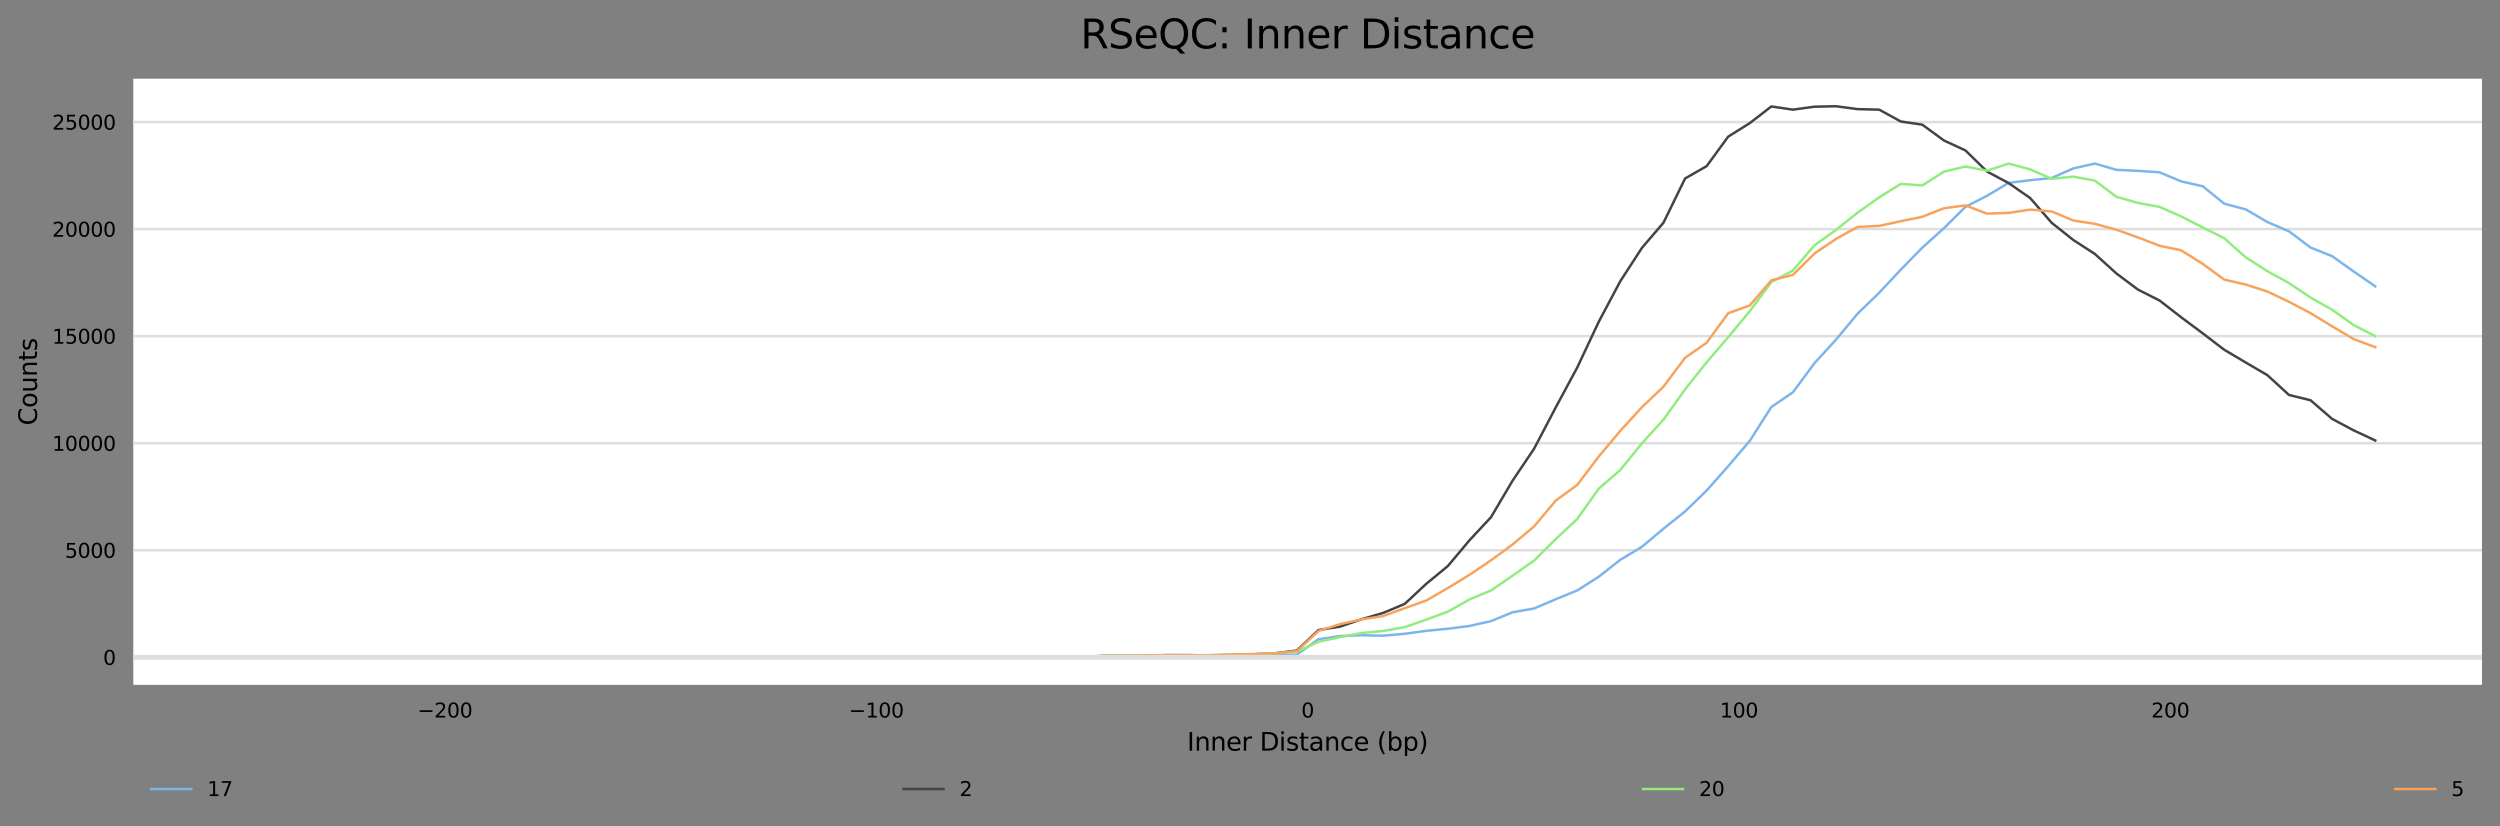 <?xml version="1.0" encoding="utf-8" standalone="no"?>
<!DOCTYPE svg PUBLIC "-//W3C//DTD SVG 1.1//EN"
  "http://www.w3.org/Graphics/SVG/1.1/DTD/svg11.dtd">
<svg xmlns:xlink="http://www.w3.org/1999/xlink" width="1000.198pt" height="330.542pt" viewBox="0 0 1000.198 330.542" xmlns="http://www.w3.org/2000/svg" version="1.1">
 <rect x="0" y="0" width="1000.198" height="330.542" fill="#808080" stroke="none"/>
 <defs>
  <style type="text/css">*{stroke-linejoin: round; stroke-linecap: butt}</style>
 </defs>
 <g id="figure_1">
  <g id="axes_1">
   <g id="patch_1">
    <path d="M 53.328 273.99 
L 992.998 273.99 
L 992.998 31.483 
L 53.328 31.483 
z
" style="fill: #ffffff"/>
   </g>
   <g id="matplotlib.axis_1">
    <g id="xtick_1">
     <g id="text_1">
      <!-- −200 -->
      <g transform="translate(167.027 287.069) scale(0.08 -0.08)">
       <defs>
        <path id="DejaVuSans-2212" d="M 678 2272 
L 4684 2272 
L 4684 1741 
L 678 1741 
L 678 2272 
z
" transform="scale(0.016)"/>
        <path id="DejaVuSans-32" d="M 1228 531 
L 3431 531 
L 3431 0 
L 469 0 
L 469 531 
Q 828 903 1448 1529 
Q 2069 2156 2228 2338 
Q 2531 2678 2651 2914 
Q 2772 3150 2772 3378 
Q 2772 3750 2511 3984 
Q 2250 4219 1831 4219 
Q 1534 4219 1204 4116 
Q 875 4013 500 3803 
L 500 4441 
Q 881 4594 1212 4672 
Q 1544 4750 1819 4750 
Q 2544 4750 2975 4387 
Q 3406 4025 3406 3419 
Q 3406 3131 3298 2873 
Q 3191 2616 2906 2266 
Q 2828 2175 2409 1742 
Q 1991 1309 1228 531 
z
" transform="scale(0.016)"/>
        <path id="DejaVuSans-30" d="M 2034 4250 
Q 1547 4250 1301 3770 
Q 1056 3291 1056 2328 
Q 1056 1369 1301 889 
Q 1547 409 2034 409 
Q 2525 409 2770 889 
Q 3016 1369 3016 2328 
Q 3016 3291 2770 3770 
Q 2525 4250 2034 4250 
z
M 2034 4750 
Q 2819 4750 3233 4129 
Q 3647 3509 3647 2328 
Q 3647 1150 3233 529 
Q 2819 -91 2034 -91 
Q 1250 -91 836 529 
Q 422 1150 422 2328 
Q 422 3509 836 4129 
Q 1250 4750 2034 4750 
z
" transform="scale(0.016)"/>
       </defs>
       <use xlink:href="#DejaVuSans-2212"/>
       <use xlink:href="#DejaVuSans-32" x="83.789"/>
       <use xlink:href="#DejaVuSans-30" x="147.412"/>
       <use xlink:href="#DejaVuSans-30" x="211.035"/>
      </g>
     </g>
    </g>
    <g id="xtick_2">
     <g id="text_2">
      <!-- −100 -->
      <g transform="translate(339.601 287.069) scale(0.08 -0.08)">
       <defs>
        <path id="DejaVuSans-31" d="M 794 531 
L 1825 531 
L 1825 4091 
L 703 3866 
L 703 4441 
L 1819 4666 
L 2450 4666 
L 2450 531 
L 3481 531 
L 3481 0 
L 794 0 
L 794 531 
z
" transform="scale(0.016)"/>
       </defs>
       <use xlink:href="#DejaVuSans-2212"/>
       <use xlink:href="#DejaVuSans-31" x="83.789"/>
       <use xlink:href="#DejaVuSans-30" x="147.412"/>
       <use xlink:href="#DejaVuSans-30" x="211.035"/>
      </g>
     </g>
    </g>
    <g id="xtick_3">
     <g id="text_3">
      <!-- 0 -->
      <g transform="translate(520.618 287.069) scale(0.08 -0.08)">
       <use xlink:href="#DejaVuSans-30"/>
      </g>
     </g>
    </g>
    <g id="xtick_4">
     <g id="text_4">
      <!-- 100 -->
      <g transform="translate(688.103 287.069) scale(0.08 -0.08)">
       <use xlink:href="#DejaVuSans-31"/>
       <use xlink:href="#DejaVuSans-30" x="63.623"/>
       <use xlink:href="#DejaVuSans-30" x="127.246"/>
      </g>
     </g>
    </g>
    <g id="xtick_5">
     <g id="text_5">
      <!-- 200 -->
      <g transform="translate(860.678 287.069) scale(0.08 -0.08)">
       <use xlink:href="#DejaVuSans-32"/>
       <use xlink:href="#DejaVuSans-30" x="63.623"/>
       <use xlink:href="#DejaVuSans-30" x="127.246"/>
      </g>
     </g>
    </g>
    <g id="text_6">
     <!-- Inner Distance (bp) -->
     <g transform="translate(474.928 300.331) scale(0.1 -0.1)">
      <defs>
       <path id="DejaVuSans-49" d="M 628 4666 
L 1259 4666 
L 1259 0 
L 628 0 
L 628 4666 
z
" transform="scale(0.016)"/>
       <path id="DejaVuSans-6e" d="M 3513 2113 
L 3513 0 
L 2938 0 
L 2938 2094 
Q 2938 2591 2744 2837 
Q 2550 3084 2163 3084 
Q 1697 3084 1428 2787 
Q 1159 2491 1159 1978 
L 1159 0 
L 581 0 
L 581 3500 
L 1159 3500 
L 1159 2956 
Q 1366 3272 1645 3428 
Q 1925 3584 2291 3584 
Q 2894 3584 3203 3211 
Q 3513 2838 3513 2113 
z
" transform="scale(0.016)"/>
       <path id="DejaVuSans-65" d="M 3597 1894 
L 3597 1613 
L 953 1613 
Q 991 1019 1311 708 
Q 1631 397 2203 397 
Q 2534 397 2845 478 
Q 3156 559 3463 722 
L 3463 178 
Q 3153 47 2828 -22 
Q 2503 -91 2169 -91 
Q 1331 -91 842 396 
Q 353 884 353 1716 
Q 353 2575 817 3079 
Q 1281 3584 2069 3584 
Q 2775 3584 3186 3129 
Q 3597 2675 3597 1894 
z
M 3022 2063 
Q 3016 2534 2758 2815 
Q 2500 3097 2075 3097 
Q 1594 3097 1305 2825 
Q 1016 2553 972 2059 
L 3022 2063 
z
" transform="scale(0.016)"/>
       <path id="DejaVuSans-72" d="M 2631 2963 
Q 2534 3019 2420 3045 
Q 2306 3072 2169 3072 
Q 1681 3072 1420 2755 
Q 1159 2438 1159 1844 
L 1159 0 
L 581 0 
L 581 3500 
L 1159 3500 
L 1159 2956 
Q 1341 3275 1631 3429 
Q 1922 3584 2338 3584 
Q 2397 3584 2469 3576 
Q 2541 3569 2628 3553 
L 2631 2963 
z
" transform="scale(0.016)"/>
       <path id="DejaVuSans-20" transform="scale(0.016)"/>
       <path id="DejaVuSans-44" d="M 1259 4147 
L 1259 519 
L 2022 519 
Q 2988 519 3436 956 
Q 3884 1394 3884 2338 
Q 3884 3275 3436 3711 
Q 2988 4147 2022 4147 
L 1259 4147 
z
M 628 4666 
L 1925 4666 
Q 3281 4666 3915 4102 
Q 4550 3538 4550 2338 
Q 4550 1131 3912 565 
Q 3275 0 1925 0 
L 628 0 
L 628 4666 
z
" transform="scale(0.016)"/>
       <path id="DejaVuSans-69" d="M 603 3500 
L 1178 3500 
L 1178 0 
L 603 0 
L 603 3500 
z
M 603 4863 
L 1178 4863 
L 1178 4134 
L 603 4134 
L 603 4863 
z
" transform="scale(0.016)"/>
       <path id="DejaVuSans-73" d="M 2834 3397 
L 2834 2853 
Q 2591 2978 2328 3040 
Q 2066 3103 1784 3103 
Q 1356 3103 1142 2972 
Q 928 2841 928 2578 
Q 928 2378 1081 2264 
Q 1234 2150 1697 2047 
L 1894 2003 
Q 2506 1872 2764 1633 
Q 3022 1394 3022 966 
Q 3022 478 2636 193 
Q 2250 -91 1575 -91 
Q 1294 -91 989 -36 
Q 684 19 347 128 
L 347 722 
Q 666 556 975 473 
Q 1284 391 1588 391 
Q 1994 391 2212 530 
Q 2431 669 2431 922 
Q 2431 1156 2273 1281 
Q 2116 1406 1581 1522 
L 1381 1569 
Q 847 1681 609 1914 
Q 372 2147 372 2553 
Q 372 3047 722 3315 
Q 1072 3584 1716 3584 
Q 2034 3584 2315 3537 
Q 2597 3491 2834 3397 
z
" transform="scale(0.016)"/>
       <path id="DejaVuSans-74" d="M 1172 4494 
L 1172 3500 
L 2356 3500 
L 2356 3053 
L 1172 3053 
L 1172 1153 
Q 1172 725 1289 603 
Q 1406 481 1766 481 
L 2356 481 
L 2356 0 
L 1766 0 
Q 1100 0 847 248 
Q 594 497 594 1153 
L 594 3053 
L 172 3053 
L 172 3500 
L 594 3500 
L 594 4494 
L 1172 4494 
z
" transform="scale(0.016)"/>
       <path id="DejaVuSans-61" d="M 2194 1759 
Q 1497 1759 1228 1600 
Q 959 1441 959 1056 
Q 959 750 1161 570 
Q 1363 391 1709 391 
Q 2188 391 2477 730 
Q 2766 1069 2766 1631 
L 2766 1759 
L 2194 1759 
z
M 3341 1997 
L 3341 0 
L 2766 0 
L 2766 531 
Q 2569 213 2275 61 
Q 1981 -91 1556 -91 
Q 1019 -91 701 211 
Q 384 513 384 1019 
Q 384 1609 779 1909 
Q 1175 2209 1959 2209 
L 2766 2209 
L 2766 2266 
Q 2766 2663 2505 2880 
Q 2244 3097 1772 3097 
Q 1472 3097 1187 3025 
Q 903 2953 641 2809 
L 641 3341 
Q 956 3463 1253 3523 
Q 1550 3584 1831 3584 
Q 2591 3584 2966 3190 
Q 3341 2797 3341 1997 
z
" transform="scale(0.016)"/>
       <path id="DejaVuSans-63" d="M 3122 3366 
L 3122 2828 
Q 2878 2963 2633 3030 
Q 2388 3097 2138 3097 
Q 1578 3097 1268 2742 
Q 959 2388 959 1747 
Q 959 1106 1268 751 
Q 1578 397 2138 397 
Q 2388 397 2633 464 
Q 2878 531 3122 666 
L 3122 134 
Q 2881 22 2623 -34 
Q 2366 -91 2075 -91 
Q 1284 -91 818 406 
Q 353 903 353 1747 
Q 353 2603 823 3093 
Q 1294 3584 2113 3584 
Q 2378 3584 2631 3529 
Q 2884 3475 3122 3366 
z
" transform="scale(0.016)"/>
       <path id="DejaVuSans-28" d="M 1984 4856 
Q 1566 4138 1362 3434 
Q 1159 2731 1159 2009 
Q 1159 1288 1364 580 
Q 1569 -128 1984 -844 
L 1484 -844 
Q 1016 -109 783 600 
Q 550 1309 550 2009 
Q 550 2706 781 3412 
Q 1013 4119 1484 4856 
L 1984 4856 
z
" transform="scale(0.016)"/>
       <path id="DejaVuSans-62" d="M 3116 1747 
Q 3116 2381 2855 2742 
Q 2594 3103 2138 3103 
Q 1681 3103 1420 2742 
Q 1159 2381 1159 1747 
Q 1159 1113 1420 752 
Q 1681 391 2138 391 
Q 2594 391 2855 752 
Q 3116 1113 3116 1747 
z
M 1159 2969 
Q 1341 3281 1617 3432 
Q 1894 3584 2278 3584 
Q 2916 3584 3314 3078 
Q 3713 2572 3713 1747 
Q 3713 922 3314 415 
Q 2916 -91 2278 -91 
Q 1894 -91 1617 61 
Q 1341 213 1159 525 
L 1159 0 
L 581 0 
L 581 4863 
L 1159 4863 
L 1159 2969 
z
" transform="scale(0.016)"/>
       <path id="DejaVuSans-70" d="M 1159 525 
L 1159 -1331 
L 581 -1331 
L 581 3500 
L 1159 3500 
L 1159 2969 
Q 1341 3281 1617 3432 
Q 1894 3584 2278 3584 
Q 2916 3584 3314 3078 
Q 3713 2572 3713 1747 
Q 3713 922 3314 415 
Q 2916 -91 2278 -91 
Q 1894 -91 1617 61 
Q 1341 213 1159 525 
z
M 3116 1747 
Q 3116 2381 2855 2742 
Q 2594 3103 2138 3103 
Q 1681 3103 1420 2742 
Q 1159 2381 1159 1747 
Q 1159 1113 1420 752 
Q 1681 391 2138 391 
Q 2594 391 2855 752 
Q 3116 1113 3116 1747 
z
" transform="scale(0.016)"/>
       <path id="DejaVuSans-29" d="M 513 4856 
L 1013 4856 
Q 1481 4119 1714 3412 
Q 1947 2706 1947 2009 
Q 1947 1309 1714 600 
Q 1481 -109 1013 -844 
L 513 -844 
Q 928 -128 1133 580 
Q 1338 1288 1338 2009 
Q 1338 2731 1133 3434 
Q 928 4138 513 4856 
z
" transform="scale(0.016)"/>
      </defs>
      <use xlink:href="#DejaVuSans-49"/>
      <use xlink:href="#DejaVuSans-6e" x="29.492"/>
      <use xlink:href="#DejaVuSans-6e" x="92.871"/>
      <use xlink:href="#DejaVuSans-65" x="156.25"/>
      <use xlink:href="#DejaVuSans-72" x="217.773"/>
      <use xlink:href="#DejaVuSans-20" x="258.887"/>
      <use xlink:href="#DejaVuSans-44" x="290.674"/>
      <use xlink:href="#DejaVuSans-69" x="367.676"/>
      <use xlink:href="#DejaVuSans-73" x="395.459"/>
      <use xlink:href="#DejaVuSans-74" x="447.559"/>
      <use xlink:href="#DejaVuSans-61" x="486.768"/>
      <use xlink:href="#DejaVuSans-6e" x="548.047"/>
      <use xlink:href="#DejaVuSans-63" x="611.426"/>
      <use xlink:href="#DejaVuSans-65" x="666.406"/>
      <use xlink:href="#DejaVuSans-20" x="727.93"/>
      <use xlink:href="#DejaVuSans-28" x="759.717"/>
      <use xlink:href="#DejaVuSans-62" x="798.73"/>
      <use xlink:href="#DejaVuSans-70" x="862.207"/>
      <use xlink:href="#DejaVuSans-29" x="925.684"/>
     </g>
    </g>
   </g>
   <g id="matplotlib.axis_2">
    <g id="ytick_1">
     <g id="line2d_1">
      <path d="M 53.328 262.967 
L 992.998 262.967 
" clip-path="url(#p70f5333dda)" style="fill: none; stroke: #dedede; stroke-linecap: square"/>
     </g>
     <g id="text_7">
      <!-- 0 -->
      <g transform="translate(41.238 266.006) scale(0.08 -0.08)">
       <use xlink:href="#DejaVuSans-30"/>
      </g>
     </g>
    </g>
    <g id="ytick_2">
     <g id="line2d_2">
      <path d="M 53.328 220.141 
L 992.998 220.141 
" clip-path="url(#p70f5333dda)" style="fill: none; stroke: #dedede; stroke-linecap: square"/>
     </g>
     <g id="text_8">
      <!-- 5000 -->
      <g transform="translate(25.968 223.18) scale(0.08 -0.08)">
       <defs>
        <path id="DejaVuSans-35" d="M 691 4666 
L 3169 4666 
L 3169 4134 
L 1269 4134 
L 1269 2991 
Q 1406 3038 1543 3061 
Q 1681 3084 1819 3084 
Q 2600 3084 3056 2656 
Q 3513 2228 3513 1497 
Q 3513 744 3044 326 
Q 2575 -91 1722 -91 
Q 1428 -91 1123 -41 
Q 819 9 494 109 
L 494 744 
Q 775 591 1075 516 
Q 1375 441 1709 441 
Q 2250 441 2565 725 
Q 2881 1009 2881 1497 
Q 2881 1984 2565 2268 
Q 2250 2553 1709 2553 
Q 1456 2553 1204 2497 
Q 953 2441 691 2322 
L 691 4666 
z
" transform="scale(0.016)"/>
       </defs>
       <use xlink:href="#DejaVuSans-35"/>
       <use xlink:href="#DejaVuSans-30" x="63.623"/>
       <use xlink:href="#DejaVuSans-30" x="127.246"/>
       <use xlink:href="#DejaVuSans-30" x="190.869"/>
      </g>
     </g>
    </g>
    <g id="ytick_3">
     <g id="line2d_3">
      <path d="M 53.328 177.314 
L 992.998 177.314 
" clip-path="url(#p70f5333dda)" style="fill: none; stroke: #dedede; stroke-linecap: square"/>
     </g>
     <g id="text_9">
      <!-- 10000 -->
      <g transform="translate(20.878 180.354) scale(0.08 -0.08)">
       <use xlink:href="#DejaVuSans-31"/>
       <use xlink:href="#DejaVuSans-30" x="63.623"/>
       <use xlink:href="#DejaVuSans-30" x="127.246"/>
       <use xlink:href="#DejaVuSans-30" x="190.869"/>
       <use xlink:href="#DejaVuSans-30" x="254.492"/>
      </g>
     </g>
    </g>
    <g id="ytick_4">
     <g id="line2d_4">
      <path d="M 53.328 134.488 
L 992.998 134.488 
" clip-path="url(#p70f5333dda)" style="fill: none; stroke: #dedede; stroke-linecap: square"/>
     </g>
     <g id="text_10">
      <!-- 15000 -->
      <g transform="translate(20.878 137.528) scale(0.08 -0.08)">
       <use xlink:href="#DejaVuSans-31"/>
       <use xlink:href="#DejaVuSans-35" x="63.623"/>
       <use xlink:href="#DejaVuSans-30" x="127.246"/>
       <use xlink:href="#DejaVuSans-30" x="190.869"/>
       <use xlink:href="#DejaVuSans-30" x="254.492"/>
      </g>
     </g>
    </g>
    <g id="ytick_5">
     <g id="line2d_5">
      <path d="M 53.328 91.662 
L 992.998 91.662 
" clip-path="url(#p70f5333dda)" style="fill: none; stroke: #dedede; stroke-linecap: square"/>
     </g>
     <g id="text_11">
      <!-- 20000 -->
      <g transform="translate(20.878 94.701) scale(0.08 -0.08)">
       <use xlink:href="#DejaVuSans-32"/>
       <use xlink:href="#DejaVuSans-30" x="63.623"/>
       <use xlink:href="#DejaVuSans-30" x="127.246"/>
       <use xlink:href="#DejaVuSans-30" x="190.869"/>
       <use xlink:href="#DejaVuSans-30" x="254.492"/>
      </g>
     </g>
    </g>
    <g id="ytick_6">
     <g id="line2d_6">
      <path d="M 53.328 48.836 
L 992.998 48.836 
" clip-path="url(#p70f5333dda)" style="fill: none; stroke: #dedede; stroke-linecap: square"/>
     </g>
     <g id="text_12">
      <!-- 25000 -->
      <g transform="translate(20.878 51.875) scale(0.08 -0.08)">
       <use xlink:href="#DejaVuSans-32"/>
       <use xlink:href="#DejaVuSans-35" x="63.623"/>
       <use xlink:href="#DejaVuSans-30" x="127.246"/>
       <use xlink:href="#DejaVuSans-30" x="190.869"/>
       <use xlink:href="#DejaVuSans-30" x="254.492"/>
      </g>
     </g>
    </g>
    <g id="text_13">
     <!-- Counts -->
     <g transform="translate(14.798 170.19) rotate(-90) scale(0.1 -0.1)">
      <defs>
       <path id="DejaVuSans-43" d="M 4122 4306 
L 4122 3641 
Q 3803 3938 3442 4084 
Q 3081 4231 2675 4231 
Q 1875 4231 1450 3742 
Q 1025 3253 1025 2328 
Q 1025 1406 1450 917 
Q 1875 428 2675 428 
Q 3081 428 3442 575 
Q 3803 722 4122 1019 
L 4122 359 
Q 3791 134 3420 21 
Q 3050 -91 2638 -91 
Q 1578 -91 968 557 
Q 359 1206 359 2328 
Q 359 3453 968 4101 
Q 1578 4750 2638 4750 
Q 3056 4750 3426 4639 
Q 3797 4528 4122 4306 
z
" transform="scale(0.016)"/>
       <path id="DejaVuSans-6f" d="M 1959 3097 
Q 1497 3097 1228 2736 
Q 959 2375 959 1747 
Q 959 1119 1226 758 
Q 1494 397 1959 397 
Q 2419 397 2687 759 
Q 2956 1122 2956 1747 
Q 2956 2369 2687 2733 
Q 2419 3097 1959 3097 
z
M 1959 3584 
Q 2709 3584 3137 3096 
Q 3566 2609 3566 1747 
Q 3566 888 3137 398 
Q 2709 -91 1959 -91 
Q 1206 -91 779 398 
Q 353 888 353 1747 
Q 353 2609 779 3096 
Q 1206 3584 1959 3584 
z
" transform="scale(0.016)"/>
       <path id="DejaVuSans-75" d="M 544 1381 
L 544 3500 
L 1119 3500 
L 1119 1403 
Q 1119 906 1312 657 
Q 1506 409 1894 409 
Q 2359 409 2629 706 
Q 2900 1003 2900 1516 
L 2900 3500 
L 3475 3500 
L 3475 0 
L 2900 0 
L 2900 538 
Q 2691 219 2414 64 
Q 2138 -91 1772 -91 
Q 1169 -91 856 284 
Q 544 659 544 1381 
z
M 1991 3584 
L 1991 3584 
z
" transform="scale(0.016)"/>
      </defs>
      <use xlink:href="#DejaVuSans-43"/>
      <use xlink:href="#DejaVuSans-6f" x="69.824"/>
      <use xlink:href="#DejaVuSans-75" x="131.006"/>
      <use xlink:href="#DejaVuSans-6e" x="194.385"/>
      <use xlink:href="#DejaVuSans-74" x="257.764"/>
      <use xlink:href="#DejaVuSans-73" x="296.973"/>
     </g>
    </g>
   </g>
   <g id="line2d_7">
    <path d="M 96.04 262.967 
L 104.669 262.967 
L 113.298 262.967 
L 121.927 262.967 
L 130.555 262.967 
L 139.184 262.967 
L 147.813 262.967 
L 156.442 262.967 
L 165.07 262.967 
L 173.699 262.967 
L 182.328 262.967 
L 190.957 262.967 
L 199.585 262.967 
L 208.214 262.967 
L 216.843 262.967 
L 225.472 262.967 
L 234.1 262.967 
L 242.729 262.967 
L 251.358 262.967 
L 259.986 262.967 
L 268.615 262.967 
L 277.244 262.967 
L 285.873 262.967 
L 294.501 262.967 
L 303.13 262.967 
L 311.759 262.967 
L 320.388 262.967 
L 329.016 262.967 
L 337.645 262.967 
L 346.274 262.967 
L 354.903 262.967 
L 363.531 262.967 
L 372.16 262.967 
L 380.789 262.967 
L 389.418 262.967 
L 398.046 262.967 
L 406.675 262.967 
L 415.304 262.967 
L 423.933 262.967 
L 432.561 262.933 
L 441.19 262.367 
L 449.819 262.393 
L 458.448 262.402 
L 467.076 262.042 
L 475.705 262.025 
L 484.334 262.35 
L 492.963 262.333 
L 501.591 262.042 
L 510.22 262.17 
L 518.849 261.896 
L 527.477 255.738 
L 536.106 254.479 
L 544.735 254.145 
L 553.364 254.333 
L 561.992 253.571 
L 570.621 252.372 
L 579.25 251.55 
L 587.879 250.436 
L 596.507 248.492 
L 605.136 244.971 
L 613.765 243.438 
L 622.394 239.755 
L 631.022 236.218 
L 639.651 230.719 
L 648.28 223.935 
L 656.909 218.753 
L 665.537 211.516 
L 674.166 204.62 
L 682.795 196.235 
L 691.424 186.505 
L 700.052 176.355 
L 708.681 162.831 
L 717.31 156.938 
L 725.939 145.298 
L 734.567 135.85 
L 743.196 125.478 
L 751.825 117.118 
L 760.454 107.893 
L 769.082 99.071 
L 777.711 91.302 
L 786.34 82.754 
L 794.968 78.334 
L 803.597 73.161 
L 812.226 72.099 
L 820.855 71.2 
L 829.483 67.379 
L 838.112 65.435 
L 846.741 67.945 
L 855.37 68.356 
L 863.998 68.938 
L 872.627 72.561 
L 881.256 74.523 
L 889.885 81.478 
L 898.513 83.782 
L 907.142 88.844 
L 915.771 92.553 
L 924.4 99.037 
L 933.028 102.497 
L 941.657 108.613 
L 950.286 114.574 
" clip-path="url(#p70f5333dda)" style="fill: none; stroke: #7cb5ec; stroke-linecap: square"/>
   </g>
   <g id="line2d_8">
    <path d="M 96.04 262.967 
L 104.669 262.967 
L 113.298 262.967 
L 121.927 262.967 
L 130.555 262.967 
L 139.184 262.967 
L 147.813 262.967 
L 156.442 262.967 
L 165.07 262.967 
L 173.699 262.967 
L 182.328 262.967 
L 190.957 262.967 
L 199.585 262.967 
L 208.214 262.967 
L 216.843 262.967 
L 225.472 262.967 
L 234.1 262.967 
L 242.729 262.967 
L 251.358 262.967 
L 259.986 262.967 
L 268.615 262.967 
L 277.244 262.967 
L 285.873 262.967 
L 294.501 262.967 
L 303.13 262.967 
L 311.759 262.967 
L 320.388 262.967 
L 329.016 262.967 
L 337.645 262.967 
L 346.274 262.967 
L 354.903 262.967 
L 363.531 262.967 
L 372.16 262.967 
L 380.789 262.967 
L 389.418 262.967 
L 398.046 262.967 
L 406.675 262.967 
L 415.304 262.967 
L 423.933 262.967 
L 432.561 262.873 
L 441.19 262.462 
L 449.819 262.367 
L 458.448 262.342 
L 467.076 262.35 
L 475.705 262.265 
L 484.334 262.136 
L 492.963 262.016 
L 501.591 261.751 
L 510.22 261.357 
L 518.849 260.26 
L 527.477 252.081 
L 536.106 250.702 
L 544.735 247.738 
L 553.364 245.22 
L 561.992 241.614 
L 570.621 233.571 
L 579.25 226.462 
L 587.879 216.192 
L 596.507 206.925 
L 605.136 192.329 
L 613.765 179.507 
L 622.394 163.045 
L 631.022 147.028 
L 639.651 128.69 
L 648.28 112.458 
L 656.909 99.157 
L 665.537 89.075 
L 674.166 71.405 
L 682.795 66.463 
L 691.424 54.651 
L 700.052 49.255 
L 708.681 42.592 
L 717.31 43.868 
L 725.939 42.686 
L 734.567 42.506 
L 743.196 43.662 
L 751.825 43.868 
L 760.454 48.604 
L 769.082 49.881 
L 777.711 56.193 
L 786.34 60.193 
L 794.968 68.63 
L 803.597 73.238 
L 812.226 79.234 
L 820.855 89.161 
L 829.483 96.022 
L 838.112 101.598 
L 846.741 109.426 
L 855.37 115.876 
L 863.998 120.236 
L 872.627 126.925 
L 881.256 133.358 
L 889.885 139.944 
L 898.513 145.049 
L 907.142 150.103 
L 915.771 158.008 
L 924.4 160.133 
L 933.028 167.584 
L 941.657 172.192 
L 950.286 176.218 
" clip-path="url(#p70f5333dda)" style="fill: none; stroke: #434348; stroke-linecap: square"/>
   </g>
   <g id="line2d_9">
    <path d="M 96.04 262.967 
L 104.669 262.967 
L 113.298 262.967 
L 121.927 262.967 
L 130.555 262.967 
L 139.184 262.967 
L 147.813 262.967 
L 156.442 262.967 
L 165.07 262.967 
L 173.699 262.967 
L 182.328 262.967 
L 190.957 262.967 
L 199.585 262.967 
L 208.214 262.967 
L 216.843 262.967 
L 225.472 262.967 
L 234.1 262.967 
L 242.729 262.967 
L 251.358 262.967 
L 259.986 262.967 
L 268.615 262.967 
L 277.244 262.967 
L 285.873 262.967 
L 294.501 262.967 
L 303.13 262.967 
L 311.759 262.967 
L 320.388 262.967 
L 329.016 262.967 
L 337.645 262.967 
L 346.274 262.967 
L 354.903 262.967 
L 363.531 262.967 
L 372.16 262.967 
L 380.789 262.967 
L 389.418 262.967 
L 398.046 262.967 
L 406.675 262.967 
L 415.304 262.967 
L 423.933 262.967 
L 432.561 262.907 
L 441.19 262.393 
L 449.819 262.265 
L 458.448 262.29 
L 467.076 262.273 
L 475.705 262.17 
L 484.334 262.102 
L 492.963 261.982 
L 501.591 261.948 
L 510.22 261.348 
L 518.849 260.714 
L 527.477 256.766 
L 536.106 254.907 
L 544.735 253.263 
L 553.364 252.449 
L 561.992 250.899 
L 570.621 247.892 
L 579.25 244.723 
L 587.879 239.841 
L 596.507 236.226 
L 605.136 230.325 
L 613.765 224.269 
L 622.394 215.695 
L 631.022 207.618 
L 639.651 195.481 
L 648.28 187.987 
L 656.909 177.357 
L 665.537 167.867 
L 674.166 155.781 
L 682.795 144.921 
L 691.424 134.908 
L 700.052 124.467 
L 708.681 112.861 
L 717.31 108.219 
L 725.939 98.146 
L 734.567 91.953 
L 743.196 85.084 
L 751.825 78.951 
L 760.454 73.564 
L 769.082 74.206 
L 777.711 68.681 
L 786.34 66.626 
L 794.968 68.296 
L 803.597 65.452 
L 812.226 67.756 
L 820.855 71.559 
L 829.483 70.651 
L 838.112 72.253 
L 846.741 78.754 
L 855.37 81.178 
L 863.998 82.78 
L 872.627 86.574 
L 881.256 90.977 
L 889.885 95.336 
L 898.513 102.994 
L 907.142 108.493 
L 915.771 113.246 
L 924.4 119.054 
L 933.028 123.902 
L 941.657 130.069 
L 950.286 134.497 
" clip-path="url(#p70f5333dda)" style="fill: none; stroke: #90ed7d; stroke-linecap: square"/>
   </g>
   <g id="line2d_10">
    <path d="M 96.04 262.967 
L 104.669 262.967 
L 113.298 262.967 
L 121.927 262.967 
L 130.555 262.967 
L 139.184 262.967 
L 147.813 262.967 
L 156.442 262.967 
L 165.07 262.967 
L 173.699 262.967 
L 182.328 262.967 
L 190.957 262.967 
L 199.585 262.967 
L 208.214 262.967 
L 216.843 262.967 
L 225.472 262.967 
L 234.1 262.967 
L 242.729 262.967 
L 251.358 262.967 
L 259.986 262.967 
L 268.615 262.967 
L 277.244 262.967 
L 285.873 262.967 
L 294.501 262.967 
L 303.13 262.967 
L 311.759 262.967 
L 320.388 262.967 
L 329.016 262.967 
L 337.645 262.967 
L 346.274 262.967 
L 354.903 262.967 
L 363.531 262.967 
L 372.16 262.967 
L 380.789 262.967 
L 389.418 262.967 
L 398.046 262.967 
L 406.675 262.967 
L 415.304 262.967 
L 423.933 262.967 
L 432.561 262.873 
L 441.19 262.436 
L 449.819 262.325 
L 458.448 262.248 
L 467.076 262.025 
L 475.705 262.119 
L 484.334 262.239 
L 492.963 261.913 
L 501.591 261.665 
L 510.22 261.365 
L 518.849 260.534 
L 527.477 252.44 
L 536.106 249.691 
L 544.735 247.815 
L 553.364 246.462 
L 561.992 243.318 
L 570.621 240.252 
L 579.25 235.258 
L 587.879 229.999 
L 596.507 224.175 
L 605.136 217.828 
L 613.765 210.599 
L 622.394 200.295 
L 631.022 194 
L 639.651 182.599 
L 648.28 172.338 
L 656.909 162.891 
L 665.537 154.685 
L 674.166 143.131 
L 682.795 137.118 
L 691.424 125.315 
L 700.052 122.197 
L 708.681 112.15 
L 717.31 109.983 
L 725.939 101.426 
L 734.567 95.576 
L 743.196 90.788 
L 751.825 90.377 
L 760.454 88.501 
L 769.082 86.737 
L 777.711 83.319 
L 786.34 82.163 
L 794.968 85.478 
L 803.597 85.178 
L 812.226 83.859 
L 820.855 84.596 
L 829.483 88.219 
L 838.112 89.538 
L 846.741 91.927 
L 855.37 94.994 
L 863.998 98.334 
L 872.627 100.15 
L 881.256 105.563 
L 889.885 111.867 
L 898.513 113.854 
L 907.142 116.638 
L 915.771 120.75 
L 924.4 125.281 
L 933.028 130.548 
L 941.657 135.662 
L 950.286 138.891 
" clip-path="url(#p70f5333dda)" style="fill: none; stroke: #f7a35c; stroke-linecap: square"/>
   </g>
   <g id="line2d_11">
    <path d="M 53.328 262.967 
L 992.998 262.967 
" clip-path="url(#p70f5333dda)" style="fill: none; stroke: #dedede; stroke-width: 2; stroke-linecap: square"/>
   </g>
   <g id="text_14">
    <!-- RSeQC: Inner Distance -->
    <g transform="translate(432.248 19.358) scale(0.16 -0.16)">
     <defs>
      <path id="DejaVuSans-52" d="M 2841 2188 
Q 3044 2119 3236 1894 
Q 3428 1669 3622 1275 
L 4263 0 
L 3584 0 
L 2988 1197 
Q 2756 1666 2539 1819 
Q 2322 1972 1947 1972 
L 1259 1972 
L 1259 0 
L 628 0 
L 628 4666 
L 2053 4666 
Q 2853 4666 3247 4331 
Q 3641 3997 3641 3322 
Q 3641 2881 3436 2590 
Q 3231 2300 2841 2188 
z
M 1259 4147 
L 1259 2491 
L 2053 2491 
Q 2509 2491 2742 2702 
Q 2975 2913 2975 3322 
Q 2975 3731 2742 3939 
Q 2509 4147 2053 4147 
L 1259 4147 
z
" transform="scale(0.016)"/>
      <path id="DejaVuSans-53" d="M 3425 4513 
L 3425 3897 
Q 3066 4069 2747 4153 
Q 2428 4238 2131 4238 
Q 1616 4238 1336 4038 
Q 1056 3838 1056 3469 
Q 1056 3159 1242 3001 
Q 1428 2844 1947 2747 
L 2328 2669 
Q 3034 2534 3370 2195 
Q 3706 1856 3706 1288 
Q 3706 609 3251 259 
Q 2797 -91 1919 -91 
Q 1588 -91 1214 -16 
Q 841 59 441 206 
L 441 856 
Q 825 641 1194 531 
Q 1563 422 1919 422 
Q 2459 422 2753 634 
Q 3047 847 3047 1241 
Q 3047 1584 2836 1778 
Q 2625 1972 2144 2069 
L 1759 2144 
Q 1053 2284 737 2584 
Q 422 2884 422 3419 
Q 422 4038 858 4394 
Q 1294 4750 2059 4750 
Q 2388 4750 2728 4690 
Q 3069 4631 3425 4513 
z
" transform="scale(0.016)"/>
      <path id="DejaVuSans-51" d="M 2522 4238 
Q 1834 4238 1429 3725 
Q 1025 3213 1025 2328 
Q 1025 1447 1429 934 
Q 1834 422 2522 422 
Q 3209 422 3611 934 
Q 4013 1447 4013 2328 
Q 4013 3213 3611 3725 
Q 3209 4238 2522 4238 
z
M 3406 84 
L 4238 -825 
L 3475 -825 
L 2784 -78 
Q 2681 -84 2626 -87 
Q 2572 -91 2522 -91 
Q 1538 -91 948 567 
Q 359 1225 359 2328 
Q 359 3434 948 4092 
Q 1538 4750 2522 4750 
Q 3503 4750 4090 4092 
Q 4678 3434 4678 2328 
Q 4678 1516 4351 937 
Q 4025 359 3406 84 
z
" transform="scale(0.016)"/>
      <path id="DejaVuSans-3a" d="M 750 794 
L 1409 794 
L 1409 0 
L 750 0 
L 750 794 
z
M 750 3309 
L 1409 3309 
L 1409 2516 
L 750 2516 
L 750 3309 
z
" transform="scale(0.016)"/>
     </defs>
     <use xlink:href="#DejaVuSans-52"/>
     <use xlink:href="#DejaVuSans-53" x="69.482"/>
     <use xlink:href="#DejaVuSans-65" x="132.959"/>
     <use xlink:href="#DejaVuSans-51" x="194.482"/>
     <use xlink:href="#DejaVuSans-43" x="273.193"/>
     <use xlink:href="#DejaVuSans-3a" x="343.018"/>
     <use xlink:href="#DejaVuSans-20" x="376.709"/>
     <use xlink:href="#DejaVuSans-49" x="408.496"/>
     <use xlink:href="#DejaVuSans-6e" x="437.988"/>
     <use xlink:href="#DejaVuSans-6e" x="501.367"/>
     <use xlink:href="#DejaVuSans-65" x="564.746"/>
     <use xlink:href="#DejaVuSans-72" x="626.27"/>
     <use xlink:href="#DejaVuSans-20" x="667.383"/>
     <use xlink:href="#DejaVuSans-44" x="699.17"/>
     <use xlink:href="#DejaVuSans-69" x="776.172"/>
     <use xlink:href="#DejaVuSans-73" x="803.955"/>
     <use xlink:href="#DejaVuSans-74" x="856.055"/>
     <use xlink:href="#DejaVuSans-61" x="895.264"/>
     <use xlink:href="#DejaVuSans-6e" x="956.543"/>
     <use xlink:href="#DejaVuSans-63" x="1019.922"/>
     <use xlink:href="#DejaVuSans-65" x="1074.902"/>
    </g>
   </g>
   <g id="legend_1">
    <g id="line2d_12">
     <path d="M 60.528 315.678 
L 68.528 315.678 
L 76.528 315.678 
" style="fill: none; stroke: #7cb5ec; stroke-linecap: square"/>
    </g>
    <g id="text_15">
     <!-- 17 -->
     <g transform="translate(82.928 318.478) scale(0.08 -0.08)">
      <defs>
       <path id="DejaVuSans-37" d="M 525 4666 
L 3525 4666 
L 3525 4397 
L 1831 0 
L 1172 0 
L 2766 4134 
L 525 4134 
L 525 4666 
z
" transform="scale(0.016)"/>
      </defs>
      <use xlink:href="#DejaVuSans-31"/>
      <use xlink:href="#DejaVuSans-37" x="63.623"/>
     </g>
    </g>
    <g id="line2d_13">
     <path d="M 361.485 315.678 
L 369.485 315.678 
L 377.485 315.678 
" style="fill: none; stroke: #434348; stroke-linecap: square"/>
    </g>
    <g id="text_16">
     <!-- 2 -->
     <g transform="translate(383.885 318.478) scale(0.08 -0.08)">
      <use xlink:href="#DejaVuSans-32"/>
     </g>
    </g>
    <g id="line2d_14">
     <path d="M 657.351 315.678 
L 665.351 315.678 
L 673.351 315.678 
" style="fill: none; stroke: #90ed7d; stroke-linecap: square"/>
    </g>
    <g id="text_17">
     <!-- 20 -->
     <g transform="translate(679.751 318.478) scale(0.08 -0.08)">
      <use xlink:href="#DejaVuSans-32"/>
      <use xlink:href="#DejaVuSans-30" x="63.623"/>
     </g>
    </g>
    <g id="line2d_15">
     <path d="M 958.308 315.678 
L 966.308 315.678 
L 974.308 315.678 
" style="fill: none; stroke: #f7a35c; stroke-linecap: square"/>
    </g>
    <g id="text_18">
     <!-- 5 -->
     <g transform="translate(980.708 318.478) scale(0.08 -0.08)">
      <use xlink:href="#DejaVuSans-35"/>
     </g>
    </g>
   </g>
  </g>
 </g>
 <defs>
  <clipPath id="p70f5333dda">
   <rect x="53.328" y="31.483" width="939.67" height="242.507"/>
  </clipPath>
 </defs>
</svg>

